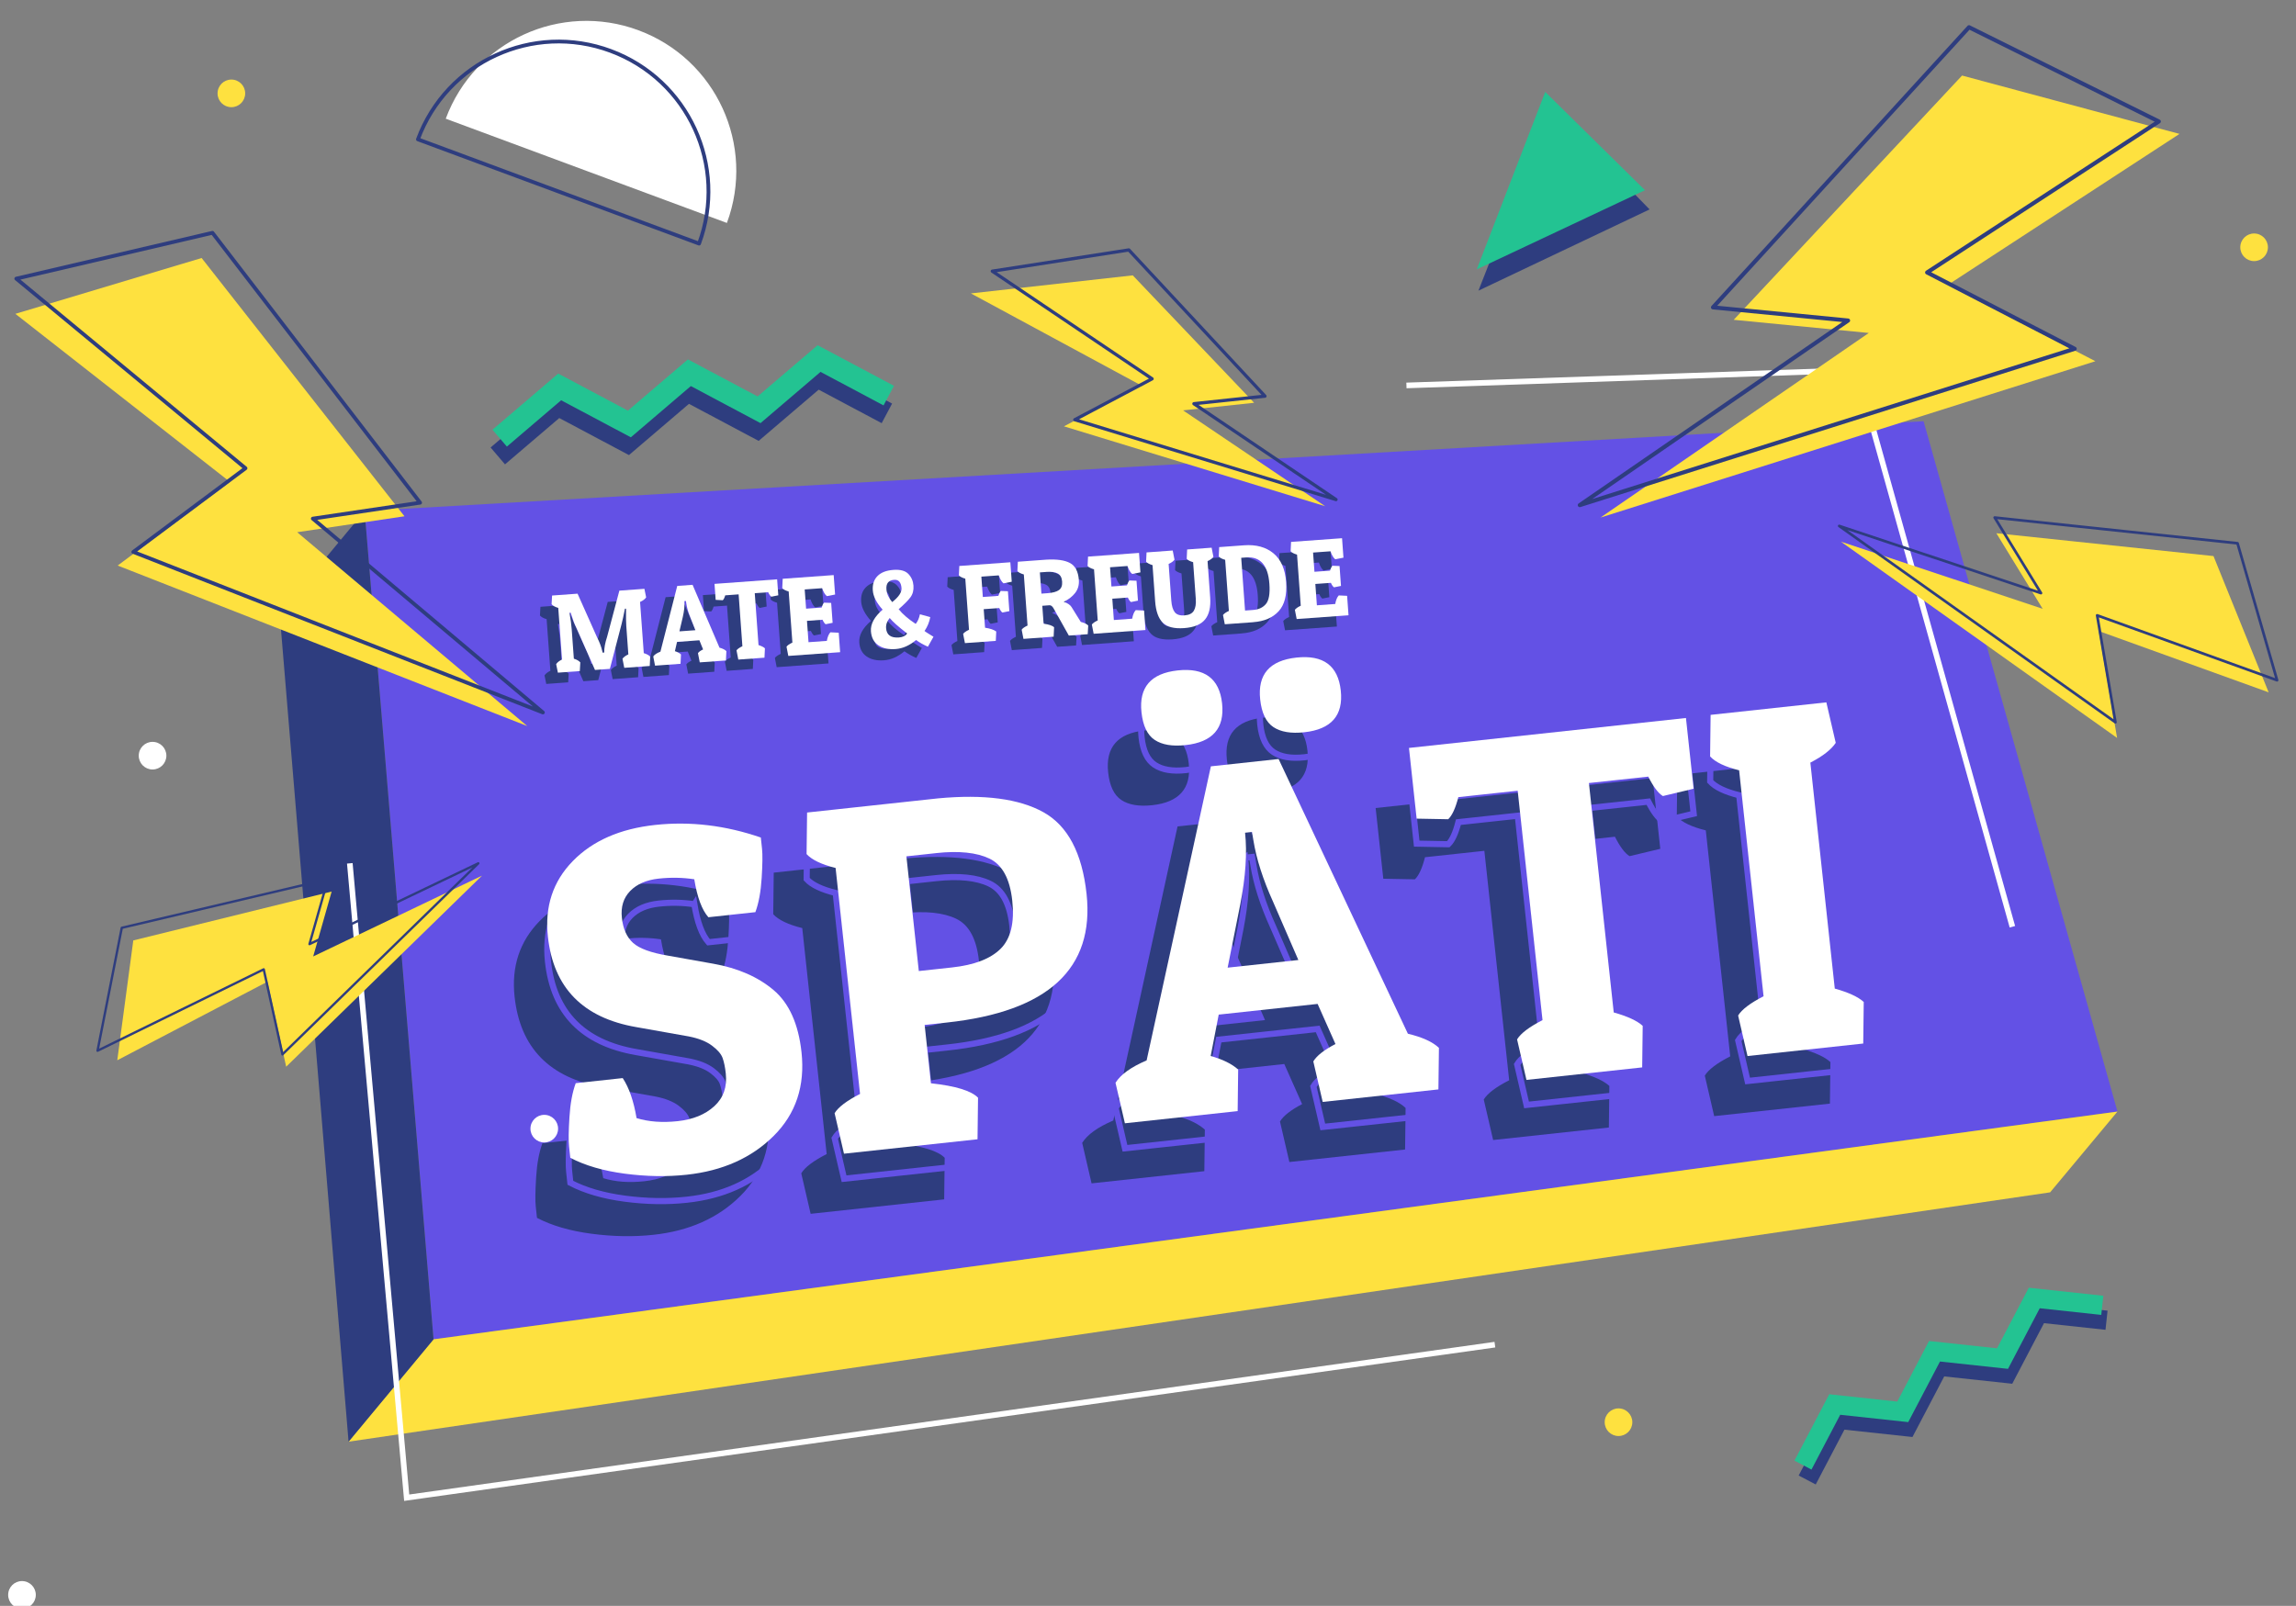 <?xml version="1.0" encoding="UTF-8"?><svg id="Ebene_1" xmlns="http://www.w3.org/2000/svg" viewBox="0 0 1125 787"><rect x="0" y="0" width="1125" height="787" fill="#808080" stroke="none"/><defs><style>.cls-1{stroke-width:2px;}.cls-1,.cls-2,.cls-3,.cls-4,.cls-5,.cls-6,.cls-7,.cls-8{fill:none;}.cls-1,.cls-2,.cls-3,.cls-4,.cls-5,.cls-8{stroke:#2e3d7f;stroke-linecap:round;stroke-linejoin:round;}.cls-9{fill:#fff;}.cls-2{stroke-width:1.85px;}.cls-10{fill:#23c392;}.cls-3{stroke-width:1.6px;}.cls-11{fill:#2e3d7f;}.cls-4{stroke-width:1.85px;}.cls-5{stroke-width:1.31px;}.cls-6{stroke:#6351e5;stroke-width:3px;}.cls-6,.cls-7{stroke-miterlimit:10;}.cls-12{fill:#fee13f;}.cls-7{stroke:#fff;stroke-width:2.76px;}.cls-8{stroke-width:1.15px;}.cls-13{fill:#6351e5;}</style></defs><g><polygon class="cls-11" points="399.71 177.89 437.11 197.78 432.01 207.38 401.14 190.96 371.73 216.07 337.59 197.91 308.18 223.02 274.04 204.87 247.44 227.57 240.38 219.3 272.61 191.79 306.75 209.95 336.16 184.84 370.3 202.99 399.71 177.89"/><polygon class="cls-10" points="400.62 169.18 438.03 189.07 432.92 198.67 402.05 182.25 372.64 207.36 338.5 189.2 309.1 214.31 274.95 196.16 248.36 218.86 241.3 210.59 273.52 183.08 307.67 201.24 337.07 176.13 371.21 194.28 400.62 169.18"/></g><g><polygon class="cls-11" points="996.15 638.38 1032.67 642.32 1031.66 651.69 1001.52 648.44 985.96 678.13 952.64 674.54 937.07 704.23 903.74 700.64 889.67 727.49 881.32 723.11 898.37 690.58 931.71 694.17 947.26 664.48 980.59 668.07 996.15 638.38"/><polygon class="cls-10" points="994.07 631.08 1030.59 635.01 1029.58 644.39 999.44 641.14 983.89 670.83 950.56 667.24 935 696.93 901.67 693.34 887.59 720.19 879.25 715.81 896.3 683.28 929.63 686.87 945.19 657.18 978.51 660.77 994.07 631.08"/></g><g><polygon class="cls-13" points="1037.52 544.74 212.42 656.36 178.65 250.45 942.52 206.42 1037.52 544.74"/><polygon class="cls-12" points="1037.52 544.74 1004.52 584.33 170.79 706.52 212.42 656.36 1037.52 544.74"/><polygon class="cls-11" points="212.42 656.36 178.65 250.45 137.02 300.62 170.79 706.52 212.42 656.36"/></g><g><g><g><path class="cls-11" d="M323.84,460.34c-5.65-.86-11.47-.96-17.44-.32-5.98,.65-10.62,2.66-13.93,6.04-3.31,3.39-4.68,7.78-4.09,13.19,.59,5.41,2.41,9.51,5.5,12.28,3.08,2.77,8.78,4.85,17.1,6.24l22.25,3.97c12,2.13,21.82,6.43,29.46,12.87,7.64,6.45,12.22,16.62,13.72,30.51,1.78,16.48-2.75,30.13-13.59,40.94-10.84,10.82-25.07,17.18-42.68,19.08-9.69,1.05-19.8,.87-30.33-.52-10.53-1.39-19.43-3.98-26.7-7.78-.11-.97-.31-2.82-.6-5.57-.3-2.75-.24-7.49,.18-14.24,.41-6.74,1.44-12.33,3.09-16.76l23.02-2.49c3.12,4.73,5.39,11.27,6.78,19.61,5.92,1.81,12.63,2.31,20.14,1.5,7.51-.81,13.5-3.26,17.96-7.33,4.46-4.08,6.33-9.43,5.62-16.05-.33-3.07-.85-5.59-1.55-7.55-.7-1.97-2.43-3.99-5.19-6.06-2.76-2.07-6.56-3.58-11.4-4.53l-25.74-4.57c-26.15-4.53-40.58-19.31-43.28-44.35-1.59-14.7,2.47-27.03,12.18-36.99,9.71-9.96,23.17-15.86,40.37-17.72s34.47,.19,51.78,6.17c.1,.97,.31,2.83,.6,5.57,.3,2.75,.24,7.49-.18,14.24-.42,6.75-1.45,12.33-3.09,16.76l-23.02,2.49c-3.17-3.58-5.47-9.78-6.92-18.62Z"/><path class="cls-11" d="M447.63,530.56l-10.91,1.18,3.09,28.59c12.07,1.31,19.76,3.67,23.07,7.07l-.25,20.37-65.43,7.08-4.6-19.85c1.8-2.97,5.96-6.12,12.46-9.44l-11.97-110.74c-6.89-1.71-11.63-3.97-14.22-6.8l.25-20.37,64.21-6.94c22.49-2.1,39.69,.16,51.61,6.8,11.91,6.64,18.95,19.98,21.12,40.01,3.97,36.67-18.85,57.69-68.44,63.05Zm-5.3-83.02l-14.54,1.57,6.08,56.22,16.23-1.76c10.98-1.19,18.95-4.25,23.89-9.2,4.94-4.95,6.83-12.79,5.67-23.53-1.16-10.74-4.89-17.61-11.18-20.61-6.29-3-15.01-3.89-26.15-2.69Z"/><path class="cls-11" d="M610.17,401.43l63.34,134.61c7.05,1.69,12.12,4,15.21,6.93l-.25,20.37-56.7,6.13-4.6-19.85c1.66-2.79,5.28-5.63,10.85-8.53l-8.74-19.65-48.46,5.24-3.94,20.28c5.9,1.65,10.39,3.86,13.47,6.63l-.25,20.37-55.25,5.97-4.6-19.85c2.51-4.03,7.59-7.68,15.24-10.96l31.49-144.12,33.2-3.59Zm-67.19-22.89c-1.33-12.27,4.59-19.13,17.76-20.55,13.17-1.42,20.41,3.96,21.73,16.16,1.32,12.2-4.65,19.01-17.89,20.45-6.46,.7-11.5-.14-15.11-2.53-3.61-2.39-5.77-6.89-6.49-13.52Zm50.75,58.99c1.07,9.85,.28,21.54-2.34,35.06l-6.2,31.07,34.65-3.75-12.4-28.57c-4.94-10.9-8.15-20.94-9.63-30.09l-.69-4.09-3.39,.37Zm7.41-65.28c-1.33-12.27,4.59-19.13,17.76-20.55,13.16-1.42,20.41,3.96,21.73,16.16,1.32,12.2-4.65,19.01-17.89,20.44-6.46,.7-11.5-.14-15.11-2.53-3.61-2.39-5.77-6.89-6.49-13.52Z"/><path class="cls-11" d="M809.76,381.33l3.75,34.65-15.06,3.59c-2.28-1.39-4.66-4.56-7.16-9.52l-29.08,3.14,12.16,112.44c6.74,1.89,11.47,4.07,14.19,6.56l-.25,20.37-56.7,6.13-4.6-19.85c1.8-2.97,5.96-6.12,12.46-9.44l-12.16-112.44-29.08,3.14c-1.38,5.38-3.03,8.99-4.96,10.83l-15.48-.29-3.75-34.65,135.7-14.67Z"/><path class="cls-11" d="M878.55,373.65l4.6,19.85c-2.25,3.35-6.4,6.58-12.44,9.68l11.97,110.74c6.74,1.89,11.47,4.07,14.19,6.56l-.25,20.37-56.7,6.13-4.6-19.85c1.8-2.97,5.96-6.12,12.46-9.44l-11.97-110.74c-6.89-1.71-11.63-3.97-14.22-6.8l.25-20.37,56.7-6.13Z"/></g><g><path class="cls-6" d="M340.21,443.15c-5.65-.86-11.47-.97-17.44-.32-5.98,.65-10.62,2.66-13.93,6.04-3.31,3.38-4.68,7.78-4.09,13.19,.59,5.41,2.41,9.51,5.5,12.28,3.08,2.77,8.78,4.86,17.1,6.24l22.25,3.97c12,2.13,21.82,6.43,29.46,12.87,7.64,6.45,12.22,16.62,13.72,30.51,1.78,16.48-2.75,30.13-13.59,40.94-10.84,10.82-25.07,17.18-42.68,19.08-9.69,1.05-19.8,.87-30.33-.52-10.53-1.39-19.43-3.98-26.71-7.78-.1-.97-.31-2.82-.6-5.57-.3-2.75-.24-7.49,.18-14.24,.41-6.74,1.44-12.33,3.09-16.76l23.02-2.49c3.13,4.73,5.39,11.27,6.78,19.61,5.92,1.81,12.63,2.31,20.14,1.5,7.51-.81,13.5-3.25,17.96-7.33,4.46-4.08,6.33-9.43,5.62-16.05-.33-3.07-.85-5.59-1.55-7.56-.7-1.97-2.43-3.99-5.19-6.06-2.76-2.07-6.56-3.58-11.4-4.53l-25.74-4.57c-26.15-4.53-40.58-19.31-43.28-44.35-1.59-14.7,2.47-27.03,12.18-36.99,9.71-9.96,23.17-15.87,40.37-17.73,17.2-1.86,34.47,.2,51.78,6.17,.11,.97,.31,2.83,.6,5.57,.3,2.75,.24,7.49-.18,14.24-.42,6.75-1.45,12.34-3.09,16.76l-23.02,2.49c-3.17-3.58-5.47-9.78-6.92-18.62Z"/><path class="cls-6" d="M464,513.36l-10.9,1.18,3.09,28.59c12.07,1.31,19.76,3.67,23.07,7.07l-.25,20.37-65.43,7.08-4.6-19.85c1.8-2.97,5.96-6.12,12.46-9.44l-11.97-110.74c-6.89-1.71-11.63-3.97-14.22-6.8l.25-20.37,64.21-6.94c22.49-2.1,39.69,.16,51.61,6.8,11.91,6.64,18.95,19.98,21.12,40.01,3.97,36.67-18.85,57.69-68.44,63.05Zm-5.3-83.02l-14.54,1.57,6.08,56.22,16.23-1.76c10.98-1.19,18.95-4.26,23.89-9.2,4.94-4.95,6.83-12.79,5.67-23.53-1.16-10.74-4.89-17.61-11.18-20.61-6.29-3-15.01-3.89-26.16-2.69Z"/><path class="cls-6" d="M626.54,384.24l63.34,134.6c7.05,1.69,12.12,4,15.21,6.94l-.25,20.37-56.7,6.13-4.6-19.85c1.66-2.79,5.27-5.63,10.84-8.53l-8.74-19.65-48.46,5.24-3.94,20.28c5.9,1.65,10.39,3.86,13.47,6.63l-.25,20.37-55.25,5.97-4.6-19.85c2.51-4.03,7.58-7.69,15.24-10.96l31.49-144.12,33.2-3.59Zm-67.19-22.89c-1.33-12.27,4.59-19.13,17.76-20.55,13.17-1.42,20.41,3.96,21.73,16.16,1.32,12.2-4.65,19.01-17.89,20.44-6.46,.7-11.5-.14-15.11-2.53-3.61-2.39-5.77-6.89-6.49-13.52Zm50.75,58.99c1.07,9.86,.28,21.54-2.34,35.07l-6.2,31.07,34.65-3.75-12.41-28.57c-4.94-10.91-8.15-20.94-9.63-30.09l-.69-4.09-3.39,.37Zm7.41-65.27c-1.33-12.27,4.59-19.13,17.76-20.55,13.16-1.42,20.41,3.97,21.73,16.16,1.32,12.2-4.65,19.01-17.89,20.44-6.46,.7-11.5-.14-15.11-2.53-3.61-2.39-5.77-6.89-6.49-13.52Z"/><path class="cls-6" d="M826.13,364.13l3.75,34.65-15.06,3.59c-2.28-1.39-4.66-4.56-7.16-9.52l-29.08,3.14,12.16,112.44c6.74,1.89,11.47,4.07,14.19,6.56l-.25,20.37-56.7,6.13-4.6-19.85c1.8-2.97,5.96-6.12,12.46-9.44l-12.16-112.44-29.08,3.14c-1.38,5.38-3.04,8.99-4.96,10.83l-15.48-.29-3.75-34.65,135.7-14.67Z"/><path class="cls-6" d="M894.92,356.45l4.6,19.85c-2.25,3.35-6.4,6.57-12.44,9.68l11.97,110.74c6.74,1.89,11.47,4.07,14.19,6.55l-.25,20.37-56.7,6.13-4.6-19.85c1.8-2.97,5.96-6.12,12.46-9.44l-11.97-110.74c-6.89-1.71-11.63-3.97-14.22-6.8l.25-20.37,56.7-6.13Z"/></g><g><path class="cls-9" d="M340.17,430.9c-5.65-.86-11.47-.97-17.44-.32-5.98,.65-10.62,2.66-13.93,6.04-3.31,3.39-4.68,7.78-4.09,13.19,.59,5.41,2.41,9.51,5.49,12.28,3.08,2.77,8.78,4.85,17.1,6.24l22.25,3.97c12,2.13,21.81,6.43,29.46,12.87,7.64,6.45,12.22,16.62,13.72,30.51,1.78,16.48-2.75,30.13-13.59,40.94-10.84,10.82-25.07,17.18-42.68,19.08-9.69,1.05-19.8,.87-30.33-.52-10.53-1.39-19.43-3.98-26.7-7.78-.1-.97-.31-2.82-.6-5.57-.3-2.75-.24-7.49,.18-14.24,.41-6.75,1.44-12.33,3.09-16.76l23.02-2.49c3.12,4.73,5.39,11.27,6.78,19.61,5.91,1.81,12.63,2.31,20.14,1.5,7.51-.81,13.5-3.25,17.96-7.34,4.46-4.07,6.34-9.43,5.62-16.05-.33-3.07-.85-5.58-1.55-7.55s-2.43-3.99-5.19-6.06c-2.76-2.07-6.56-3.58-11.4-4.53l-25.74-4.57c-26.15-4.53-40.58-19.31-43.28-44.35-1.59-14.7,2.47-27.03,12.18-36.99,9.71-9.96,23.17-15.87,40.37-17.73,17.2-1.86,34.47,.2,51.78,6.17,.11,.97,.31,2.83,.6,5.57,.3,2.75,.24,7.49-.18,14.24-.42,6.75-1.45,12.34-3.09,16.76l-23.02,2.49c-3.17-3.58-5.47-9.78-6.92-18.62Z"/><path class="cls-9" d="M463.96,501.11l-10.9,1.18,3.09,28.59c12.07,1.31,19.76,3.66,23.07,7.07l-.25,20.37-65.43,7.07-4.6-19.85c1.8-2.97,5.96-6.12,12.46-9.44l-11.97-110.74c-6.89-1.71-11.62-3.97-14.22-6.8l.25-20.37,64.21-6.94c22.49-2.1,39.69,.16,51.61,6.8,11.91,6.64,18.95,19.98,21.12,40.01,3.97,36.67-18.85,57.69-68.44,63.05Zm-5.3-83.02l-14.54,1.57,6.08,56.22,16.23-1.76c10.98-1.19,18.95-4.26,23.89-9.2,4.94-4.95,6.83-12.79,5.67-23.54-1.16-10.74-4.89-17.61-11.18-20.61-6.29-3-15.01-3.9-26.15-2.69Z"/><path class="cls-9" d="M626.5,371.99l63.34,134.6c7.05,1.69,12.12,4,15.21,6.93l-.25,20.37-56.7,6.13-4.6-19.85c1.66-2.79,5.28-5.63,10.85-8.53l-8.74-19.65-48.46,5.24-3.94,20.28c5.9,1.65,10.38,3.87,13.47,6.64l-.25,20.37-55.25,5.97-4.6-19.85c2.51-4.03,7.58-7.69,15.24-10.96l31.49-144.12,33.2-3.59Zm-67.19-22.89c-1.33-12.27,4.59-19.13,17.76-20.55,13.16-1.42,20.41,3.97,21.73,16.16,1.32,12.2-4.65,19.01-17.89,20.44-6.46,.7-11.5-.14-15.11-2.53-3.61-2.38-5.77-6.89-6.49-13.52Zm50.75,58.99c1.07,9.85,.28,21.54-2.34,35.06l-6.2,31.07,34.65-3.75-12.4-28.57c-4.94-10.9-8.15-20.94-9.63-30.09l-.69-4.09-3.39,.37Zm7.41-65.28c-1.33-12.27,4.59-19.13,17.76-20.55,13.16-1.42,20.41,3.96,21.73,16.16,1.32,12.2-4.65,19.01-17.89,20.44-6.46,.7-11.5-.14-15.11-2.53-3.61-2.39-5.77-6.89-6.49-13.52Z"/><path class="cls-9" d="M826.09,351.88l3.75,34.65-15.06,3.59c-2.28-1.38-4.66-4.56-7.16-9.52l-29.08,3.14,12.16,112.43c6.74,1.89,11.47,4.07,14.19,6.56l-.25,20.37-56.7,6.13-4.6-19.85c1.8-2.97,5.96-6.12,12.46-9.44l-12.16-112.43-29.08,3.14c-1.38,5.38-3.03,8.99-4.96,10.83l-15.48-.29-3.75-34.65,135.7-14.67Z"/><path class="cls-9" d="M894.88,344.2l4.6,19.85c-2.25,3.35-6.4,6.58-12.44,9.68l11.97,110.74c6.74,1.89,11.47,4.07,14.19,6.56l-.25,20.37-56.7,6.13-4.6-19.85c1.8-2.97,5.96-6.12,12.46-9.44l-11.97-110.74c-6.89-1.71-11.63-3.97-14.22-6.8l.25-20.37,56.7-6.13Z"/></g></g><g><g><path class="cls-11" d="M301.16,311.97c-.11-1.46-.14-3.73-.11-6.82v-1.32s-.54-.02-.54-.02c-.61,3.17-1.17,5.68-1.65,7.55l-5.73,21.95-7.29,.53-9.22-20.86c-.81-1.59-1.58-3.59-2.31-6l-.42-1.24-.54,.1c.56,3.23,.93,5.92,1.08,8.07l1.05,14.41c1.39,.41,2.44,1.02,3.16,1.81l-.24,4.26-10.74,.78-.85-4.18c.6-.89,1.55-1.64,2.87-2.25l-1.84-25.31c-1.54-.44-2.63-1.04-3.27-1.8l.24-4.26,12.49-.91,9.6,21.49c1.2,2.34,2.01,4.5,2.45,6.49l.23,.92,.77-.06c-.02-2.24,.46-4.81,1.42-7.7l6.01-22.63,12.27-.89,.85,4.18c-.53,.84-1.52,1.6-2.98,2.25l1.82,25.09c1.46,.44,2.51,1.01,3.15,1.7l-.22,4.59-12.49,.91-.87-4.45c.53-.77,1.49-1.48,2.87-2.13l-1.03-14.24Z"/><path class="cls-11" d="M333.64,292.1l13.2,30.82c1.57,.44,2.7,1,3.37,1.69l-.22,4.59-12.82,.93-.88-4.51c.4-.62,1.23-1.23,2.51-1.83l-1.81-4.49-10.95,.8-1.05,4.54c1.32,.42,2.31,.95,2.98,1.6l-.22,4.59-12.49,.91-.88-4.51c.6-.89,1.77-1.67,3.52-2.35l8.24-32.21,7.51-.55Zm-3.99,8c.16,2.23-.11,4.85-.81,7.88l-1.64,6.95,7.83-.57-2.57-6.53c-1.03-2.49-1.67-4.78-1.93-6.85l-.12-.93-.77,.06Z"/><path class="cls-11" d="M375.08,289.42l.57,7.83-3.42,.69c-.5-.33-1.01-1.07-1.54-2.2l-6.57,.48,1.84,25.42c1.5,.48,2.55,1.01,3.14,1.59l-.22,4.59-12.82,.93-.88-4.51c.43-.66,1.39-1.33,2.88-2.03l-1.84-25.42-6.57,.48c-.35,1.2-.75,2-1.2,2.4l-3.48-.19-.57-7.83,30.68-2.23Z"/><path class="cls-11" d="M405.98,325.12l-25.42,1.84-.88-4.51c.43-.66,1.39-1.33,2.88-2.03l-1.82-25.04c-1.54-.44-2.59-.99-3.15-1.64l.22-4.59,24.98-1.81,.69,9.53-4.02,.79c-.89-.67-1.67-1.97-2.32-3.9l-8.55,.62,.68,9.42,7.61-.55c.36-1.13,.76-1.93,1.2-2.4l3.48,.13,.71,9.75-3.42,.69c-.5-.33-1.01-1.06-1.54-2.2l-7.61,.55,.76,10.46,8.98-.65c.34-1.93,.92-3.33,1.73-4.2l4.09,.2,.69,9.53Z"/><path class="cls-11" d="M431.99,284.79c3.41-.25,5.88,.41,7.38,1.97s2.34,3.47,2.51,5.74-.33,4.17-1.48,5.73c-1.15,1.55-3.08,3.49-5.77,5.82,1.86,2.36,4.64,4.77,8.34,7.21,.98-1.17,1.67-2.75,2.08-4.72l5.06,1.39c-.45,2.46-1.38,4.73-2.81,6.81,.51,.4,1.32,.94,2.43,1.61,1.11,.67,1.77,1.08,1.96,1.21l-2.73,4.88c-2.16-.95-4.09-2.04-5.8-3.27-3.22,2.69-6.56,4.17-10.03,4.42s-6.3-.37-8.48-1.86c-2.18-1.49-3.38-3.77-3.61-6.84-.26-3.54,1.65-7.08,5.73-10.61-3-3.34-4.6-6.48-4.81-9.42-.21-2.94,.55-5.29,2.3-7.05,1.74-1.76,4.32-2.76,7.74-3.01Zm-1.73,23.59c-1.32,1.53-1.92,3.19-1.79,4.98,.24,3.32,2.33,4.84,6.28,4.56,1.9-.14,3.25-.79,4.04-1.95-4.32-3.32-7.16-5.85-8.53-7.58Zm5.77-14.63c-.21-2.88-1.41-4.24-3.6-4.09-2.74,.2-4,1.74-3.8,4.62,.16,2.16,1.1,4.25,2.83,6.29,3.2-2.51,4.72-4.79,4.57-6.83Z"/><path class="cls-11" d="M489.35,281.07l.69,9.53-4.02,.79c-.89-.67-1.67-1.97-2.32-3.91l-8.55,.62,.72,9.97,7.61-.55c.36-1.13,.76-1.93,1.2-2.4l3.48,.13,.71,9.75-3.42,.69c-.5-.33-1.01-1.06-1.54-2.2l-7.61,.55,.66,9.09c2.49,.37,4.31,.99,5.48,1.86l-.22,4.59-15.12,1.1-.88-4.51c.43-.66,1.39-1.33,2.88-2.03l-1.82-25.04c-1.54-.44-2.59-.99-3.15-1.64l.22-4.59,24.98-1.81Z"/><path class="cls-11" d="M522.92,289.76c.18,2.49-.45,4.62-1.87,6.41-1.43,1.79-3.28,3.21-5.56,4.26,1.88,.63,3.15,1.48,3.82,2.53l4.55,7.32c1.76,.46,2.98,1.05,3.65,1.77l-.24,4.26-9.26,.67-7.27-12.97c-.68-1.31-1.41-1.93-2.17-1.88l-3.56,.26,.64,8.77c2.71,.39,4.42,.98,5.14,1.78l-.22,4.59-14.79,1.08-.88-4.51c.43-.66,1.39-1.33,2.88-2.03l-1.82-25.04c-1.54-.44-2.59-.99-3.15-1.64l.22-4.59,13.97-1.02c5.12-.3,8.98,.25,11.57,1.64,2.6,1.39,4.05,4.17,4.35,8.33Zm-15.87-3.97l-3.23,.23,.76,10.41,3.12-.23c2.48-.18,4.31-.69,5.48-1.53s1.68-2.22,1.54-4.16-.86-3.25-2.16-3.95c-1.3-.69-3.13-.95-5.51-.78Z"/><path class="cls-11" d="M555.59,314.26l-25.42,1.84-.88-4.51c.43-.66,1.39-1.33,2.88-2.03l-1.82-25.04c-1.54-.44-2.59-.99-3.15-1.64l.22-4.59,24.98-1.81,.69,9.53-4.02,.79c-.89-.67-1.67-1.97-2.32-3.91l-8.55,.62,.68,9.42,7.61-.55c.36-1.13,.76-1.92,1.2-2.4l3.48,.13,.71,9.75-3.42,.69c-.5-.33-1.01-1.06-1.54-2.2l-7.61,.55,.76,10.46,8.98-.65c.34-1.93,.92-3.33,1.73-4.2l4.09,.2,.69,9.53Z"/><path class="cls-11" d="M584.76,309.09c-2,2.48-5.44,3.89-10.29,4.24-4.86,.35-8.35-.54-10.46-2.68-2.12-2.14-3.36-5.64-3.71-10.5l-1.28-17.69c-1.42-.41-2.47-.96-3.15-1.64l.22-4.59,12.82-.93,.88,4.51c-.53,.74-1.49,1.43-2.88,2.08l1.3,17.91c.19,2.63,.76,4.54,1.71,5.74,.95,1.2,2.54,1.72,4.77,1.55,2.23-.16,3.75-.92,4.57-2.28,.82-1.36,1.14-3.32,.95-5.88l-1.3-17.91c-1.54-.44-2.59-.99-3.15-1.64l.22-4.59,12-.87,.88,4.51c-.54,.74-1.49,1.43-2.88,2.08l1.28,17.69c.35,4.78-.48,8.42-2.49,10.89Z"/><path class="cls-11" d="M608.4,310.43l-13.97,1.01-.88-4.51c.43-.66,1.39-1.33,2.88-2.03l-1.82-25.04c-1.54-.44-2.59-.99-3.15-1.64l.22-4.59,12.22-.89c5.88-.43,10.66,.88,14.35,3.91,3.69,3.04,5.77,7.74,6.23,14.11,.46,6.37-.76,11.14-3.67,14.31-2.91,3.17-7.05,4.95-12.42,5.34Zm-4.05-5.71l3.94-.29c2.74-.2,4.84-1.18,6.31-2.96s2.03-5.06,1.68-9.84c-.66-9.13-4.45-13.44-11.35-12.94l-2.46,.18,1.88,25.86Z"/><path class="cls-11" d="M655.07,307.04l-25.42,1.84-.88-4.5c.43-.66,1.39-1.33,2.88-2.03l-1.82-25.04c-1.54-.44-2.59-.99-3.15-1.64l.22-4.59,24.98-1.81,.69,9.53-4.02,.79c-.89-.67-1.67-1.97-2.32-3.91l-8.55,.62,.68,9.42,7.61-.55c.36-1.13,.76-1.93,1.2-2.4l3.48,.13,.71,9.75-3.42,.69c-.5-.33-1.01-1.06-1.54-2.2l-7.61,.55,.76,10.46,8.99-.65c.34-1.93,.92-3.33,1.73-4.2l4.09,.2,.69,9.53Z"/></g><g><path class="cls-9" d="M306.86,306.45c-.11-1.46-.14-3.73-.11-6.82v-1.32s-.54-.02-.54-.02c-.61,3.17-1.17,5.68-1.65,7.55l-5.73,21.95-7.29,.53-9.22-20.86c-.81-1.59-1.58-3.59-2.31-6l-.42-1.24-.54,.1c.56,3.23,.93,5.92,1.08,8.07l1.05,14.41c1.39,.41,2.44,1.02,3.16,1.81l-.24,4.26-10.74,.78-.85-4.18c.6-.89,1.55-1.64,2.87-2.25l-1.84-25.31c-1.54-.44-2.63-1.04-3.27-1.8l.24-4.26,12.49-.91,9.6,21.49c1.2,2.34,2.01,4.5,2.45,6.49l.23,.92,.77-.06c-.02-2.24,.46-4.81,1.42-7.7l6.01-22.63,12.27-.89,.85,4.18c-.53,.84-1.52,1.6-2.98,2.25l1.82,25.09c1.46,.44,2.51,1.01,3.15,1.7l-.22,4.59-12.49,.91-.87-4.45c.53-.77,1.49-1.48,2.87-2.13l-1.03-14.24Z"/><path class="cls-9" d="M339.34,286.58l13.2,30.82c1.57,.44,2.7,1,3.37,1.69l-.22,4.59-12.82,.93-.88-4.51c.4-.62,1.23-1.23,2.51-1.83l-1.81-4.49-10.95,.8-1.05,4.54c1.32,.42,2.31,.95,2.98,1.6l-.22,4.59-12.49,.91-.88-4.51c.6-.89,1.77-1.67,3.52-2.35l8.24-32.21,7.51-.55Zm-3.99,8c.16,2.23-.11,4.85-.81,7.88l-1.64,6.95,7.83-.57-2.57-6.53c-1.03-2.49-1.67-4.78-1.93-6.85l-.12-.93-.77,.06Z"/><path class="cls-9" d="M380.78,283.91l.57,7.83-3.42,.69c-.5-.33-1.01-1.07-1.54-2.2l-6.57,.48,1.84,25.42c1.5,.48,2.55,1.01,3.14,1.59l-.22,4.59-12.82,.93-.88-4.51c.43-.66,1.39-1.33,2.88-2.03l-1.84-25.42-6.57,.48c-.35,1.2-.75,2-1.2,2.4l-3.48-.19-.57-7.83,30.68-2.23Z"/><path class="cls-9" d="M411.68,319.61l-25.42,1.84-.88-4.51c.43-.66,1.39-1.33,2.88-2.03l-1.82-25.04c-1.54-.44-2.59-.99-3.15-1.64l.22-4.59,24.98-1.81,.69,9.53-4.02,.79c-.89-.67-1.67-1.97-2.32-3.9l-8.55,.62,.68,9.42,7.61-.55c.36-1.13,.76-1.93,1.2-2.4l3.48,.13,.71,9.75-3.42,.69c-.5-.33-1.01-1.06-1.54-2.2l-7.61,.55,.76,10.46,8.98-.65c.34-1.93,.92-3.33,1.73-4.2l4.09,.2,.69,9.53Z"/><path class="cls-9" d="M437.69,279.28c3.41-.25,5.88,.41,7.38,1.97s2.34,3.47,2.51,5.74-.33,4.17-1.48,5.73c-1.15,1.55-3.08,3.49-5.77,5.82,1.86,2.36,4.64,4.77,8.34,7.21,.98-1.17,1.67-2.75,2.08-4.72l5.06,1.39c-.45,2.46-1.38,4.73-2.81,6.81,.51,.4,1.32,.94,2.43,1.61,1.11,.67,1.77,1.08,1.96,1.21l-2.73,4.88c-2.16-.95-4.09-2.04-5.8-3.27-3.22,2.69-6.56,4.17-10.03,4.42s-6.3-.37-8.48-1.86c-2.18-1.49-3.38-3.77-3.61-6.84-.26-3.54,1.65-7.08,5.73-10.61-3-3.34-4.6-6.48-4.81-9.42-.21-2.94,.55-5.29,2.3-7.05,1.74-1.76,4.32-2.76,7.74-3.01Zm-1.73,23.59c-1.32,1.53-1.92,3.19-1.79,4.98,.24,3.32,2.33,4.84,6.28,4.56,1.9-.14,3.25-.79,4.04-1.95-4.32-3.32-7.16-5.85-8.53-7.58Zm5.77-14.63c-.21-2.88-1.41-4.24-3.6-4.09-2.74,.2-4,1.74-3.8,4.62,.16,2.16,1.1,4.25,2.83,6.29,3.2-2.51,4.72-4.79,4.57-6.83Z"/><path class="cls-9" d="M495.05,275.56l.69,9.53-4.02,.79c-.89-.67-1.67-1.97-2.32-3.91l-8.55,.62,.72,9.97,7.61-.55c.36-1.13,.76-1.93,1.2-2.4l3.48,.13,.71,9.75-3.42,.69c-.5-.33-1.01-1.06-1.54-2.2l-7.61,.55,.66,9.09c2.49,.37,4.31,.99,5.48,1.86l-.22,4.59-15.12,1.1-.88-4.51c.43-.66,1.39-1.33,2.88-2.03l-1.82-25.04c-1.54-.44-2.59-.99-3.15-1.64l.22-4.59,24.98-1.81Z"/><path class="cls-9" d="M528.62,284.25c.18,2.49-.45,4.62-1.87,6.41-1.43,1.79-3.28,3.21-5.56,4.26,1.88,.63,3.15,1.48,3.82,2.53l4.55,7.32c1.76,.46,2.98,1.05,3.65,1.77l-.24,4.26-9.26,.67-7.27-12.97c-.68-1.31-1.41-1.93-2.17-1.88l-3.56,.26,.64,8.77c2.71,.39,4.42,.98,5.14,1.78l-.22,4.59-14.79,1.08-.88-4.51c.43-.66,1.39-1.33,2.88-2.03l-1.82-25.04c-1.54-.44-2.59-.99-3.15-1.64l.22-4.59,13.97-1.02c5.12-.3,8.98,.25,11.57,1.64,2.6,1.39,4.05,4.17,4.35,8.33Zm-15.87-3.97l-3.23,.23,.76,10.41,3.12-.23c2.48-.18,4.31-.69,5.48-1.53s1.68-2.22,1.54-4.16-.86-3.25-2.16-3.95c-1.3-.69-3.13-.95-5.51-.78Z"/><path class="cls-9" d="M561.29,308.75l-25.42,1.84-.88-4.51c.43-.66,1.39-1.33,2.88-2.03l-1.82-25.04c-1.54-.44-2.59-.99-3.15-1.64l.22-4.59,24.98-1.81,.69,9.53-4.02,.79c-.89-.67-1.67-1.97-2.32-3.91l-8.55,.62,.68,9.42,7.61-.55c.36-1.13,.76-1.92,1.2-2.4l3.48,.13,.71,9.75-3.42,.69c-.5-.33-1.01-1.06-1.54-2.2l-7.61,.55,.76,10.46,8.98-.65c.34-1.93,.92-3.33,1.73-4.2l4.09,.2,.69,9.53Z"/><path class="cls-9" d="M590.46,303.58c-2,2.48-5.44,3.89-10.29,4.24-4.86,.35-8.35-.54-10.46-2.68-2.12-2.14-3.36-5.64-3.71-10.5l-1.28-17.69c-1.42-.41-2.47-.96-3.15-1.64l.22-4.59,12.82-.93,.88,4.51c-.53,.74-1.49,1.43-2.88,2.08l1.3,17.91c.19,2.63,.76,4.54,1.71,5.74,.95,1.2,2.54,1.72,4.77,1.55,2.23-.16,3.75-.92,4.57-2.28,.82-1.36,1.14-3.32,.95-5.88l-1.3-17.91c-1.54-.44-2.59-.99-3.15-1.64l.22-4.59,12-.87,.88,4.51c-.54,.74-1.49,1.43-2.88,2.08l1.28,17.69c.35,4.78-.48,8.42-2.49,10.89Z"/><path class="cls-9" d="M614.1,304.92l-13.97,1.01-.88-4.51c.43-.66,1.39-1.33,2.88-2.03l-1.82-25.04c-1.54-.44-2.59-.99-3.15-1.64l.22-4.59,12.22-.89c5.88-.43,10.66,.88,14.35,3.91,3.69,3.04,5.77,7.74,6.23,14.11,.46,6.37-.76,11.14-3.67,14.31-2.91,3.17-7.05,4.95-12.42,5.34Zm-4.05-5.71l3.94-.29c2.74-.2,4.84-1.18,6.31-2.96s2.03-5.06,1.68-9.84c-.66-9.13-4.45-13.44-11.35-12.94l-2.46,.18,1.88,25.86Z"/><path class="cls-9" d="M660.77,301.53l-25.42,1.84-.88-4.5c.43-.66,1.39-1.33,2.88-2.03l-1.82-25.04c-1.54-.44-2.59-.99-3.15-1.64l.22-4.59,24.98-1.81,.69,9.53-4.02,.79c-.89-.67-1.67-1.97-2.32-3.91l-8.55,.62,.68,9.42,7.61-.55c.36-1.13,.76-1.93,1.2-2.4l3.48,.13,.71,9.75-3.42,.69c-.5-.33-1.01-1.06-1.54-2.2l-7.61,.55,.76,10.46,8.99-.65c.34-1.93,.92-3.33,1.73-4.2l4.09,.2,.69,9.53Z"/></g></g></g><polyline class="cls-7" points="171.4 423.09 199.27 733.98 732.47 658.97"/><polyline class="cls-7" points="689.13 188.89 909.74 181.39 986.04 454.17"/><g><g><polygon class="cls-12" points="961.37 37.02 849.49 156.73 915.68 163.17 784.22 253.64 1026.71 177.02 954.42 139.61 1067.92 65.62 961.37 37.02"/><polygon class="cls-1" points="964.79 13.34 839.33 150.63 905.52 157.08 774.07 247.54 1016.55 170.93 944.26 133.52 1057.77 59.53 964.79 13.34"/></g><g><polygon class="cls-12" points="555.03 134.94 614.49 197.39 579.68 201.11 649.31 248.08 521.32 208.93 559.18 188.89 475.72 143.79 555.03 134.94"/><polygon class="cls-3" points="553.11 122.49 619.8 194.14 585 197.85 654.62 244.82 526.64 205.68 564.5 185.64 486.21 132.9 553.11 122.49"/></g><g><polygon class="cls-12" points="98.79 126.44 198.19 253.01 145.61 260.82 258.35 355.82 57.66 277.16 112.63 236.13 7.53 153.8 98.79 126.44"/><polygon class="cls-2" points="104.1 114.09 205.84 246.35 153.27 254.16 266.01 349.16 65.32 270.5 120.29 229.47 7.98 136.55 104.1 114.09"/></g><g><polygon class="cls-12" points="65.31 460.87 162.5 436.92 153.46 468.72 236.18 429.13 140.22 522.76 131.03 481.1 57.46 519.6 65.31 460.87"/><polygon class="cls-8" points="59.67 454.69 160.68 430.88 151.65 462.68 234.36 423.09 138.4 516.72 129.22 475.05 47.79 514.93 59.67 454.69"/></g><g><polygon class="cls-12" points="1084.57 272.51 978.18 261.32 1000.87 298.35 902.01 265.45 1037.34 361.64 1028.39 309.26 1111.6 339.29 1084.57 272.51"/><polygon class="cls-5" points="1096.35 266.24 977.36 253.64 1000.04 290.66 901.19 257.76 1036.52 353.95 1027.57 301.57 1115.72 333.36 1096.35 266.24"/></g></g><g><polygon class="cls-11" points="808.27 102.63 759.61 52.72 724.41 142.44 808.27 102.63"/><polygon class="cls-10" points="806.02 93.21 757.13 45.05 723.59 132.01 806.02 93.21"/></g><path class="cls-9" d="M17.54,781.6c0,3.74-3.03,6.77-6.77,6.77s-6.77-3.03-6.77-6.77,3.03-6.77,6.77-6.77,6.77,3.03,6.77,6.77Z"/><path class="cls-9" d="M273.45,553.12c0,3.74-3.03,6.77-6.77,6.77s-6.77-3.03-6.77-6.77,3.03-6.77,6.77-6.77,6.77,3.03,6.77,6.77Z"/><path class="cls-9" d="M81.52,370.33c0,3.74-3.03,6.77-6.77,6.77s-6.77-3.03-6.77-6.77,3.03-6.77,6.77-6.77,6.77,3.03,6.77,6.77Z"/><path class="cls-12" d="M120.14,45.76c0,3.74-3.03,6.77-6.77,6.77s-6.77-3.03-6.77-6.77,3.03-6.77,6.77-6.77,6.77,3.03,6.77,6.77Z"/><path class="cls-12" d="M1111.24,121.19c0,3.74-3.03,6.77-6.77,6.77s-6.77-3.03-6.77-6.77,3.03-6.77,6.77-6.77,6.77,3.03,6.77,6.77Z"/><path class="cls-12" d="M799.81,696.98c0,3.74-3.03,6.77-6.77,6.77s-6.77-3.03-6.77-6.77,3.03-6.77,6.77-6.77,6.77,3.03,6.77,6.77Z"/><g><path class="cls-9" d="M312.84,14.83c-38.04-14.11-80.32,5.29-94.43,43.34l137.76,51.09c14.11-38.04-5.29-80.32-43.34-94.43Z"/><path class="cls-4" d="M299.21,24.95c-38.04-14.11-80.32,5.29-94.43,43.34l137.76,51.09c14.11-38.04-5.29-80.32-43.34-94.43Z"/></g></svg>